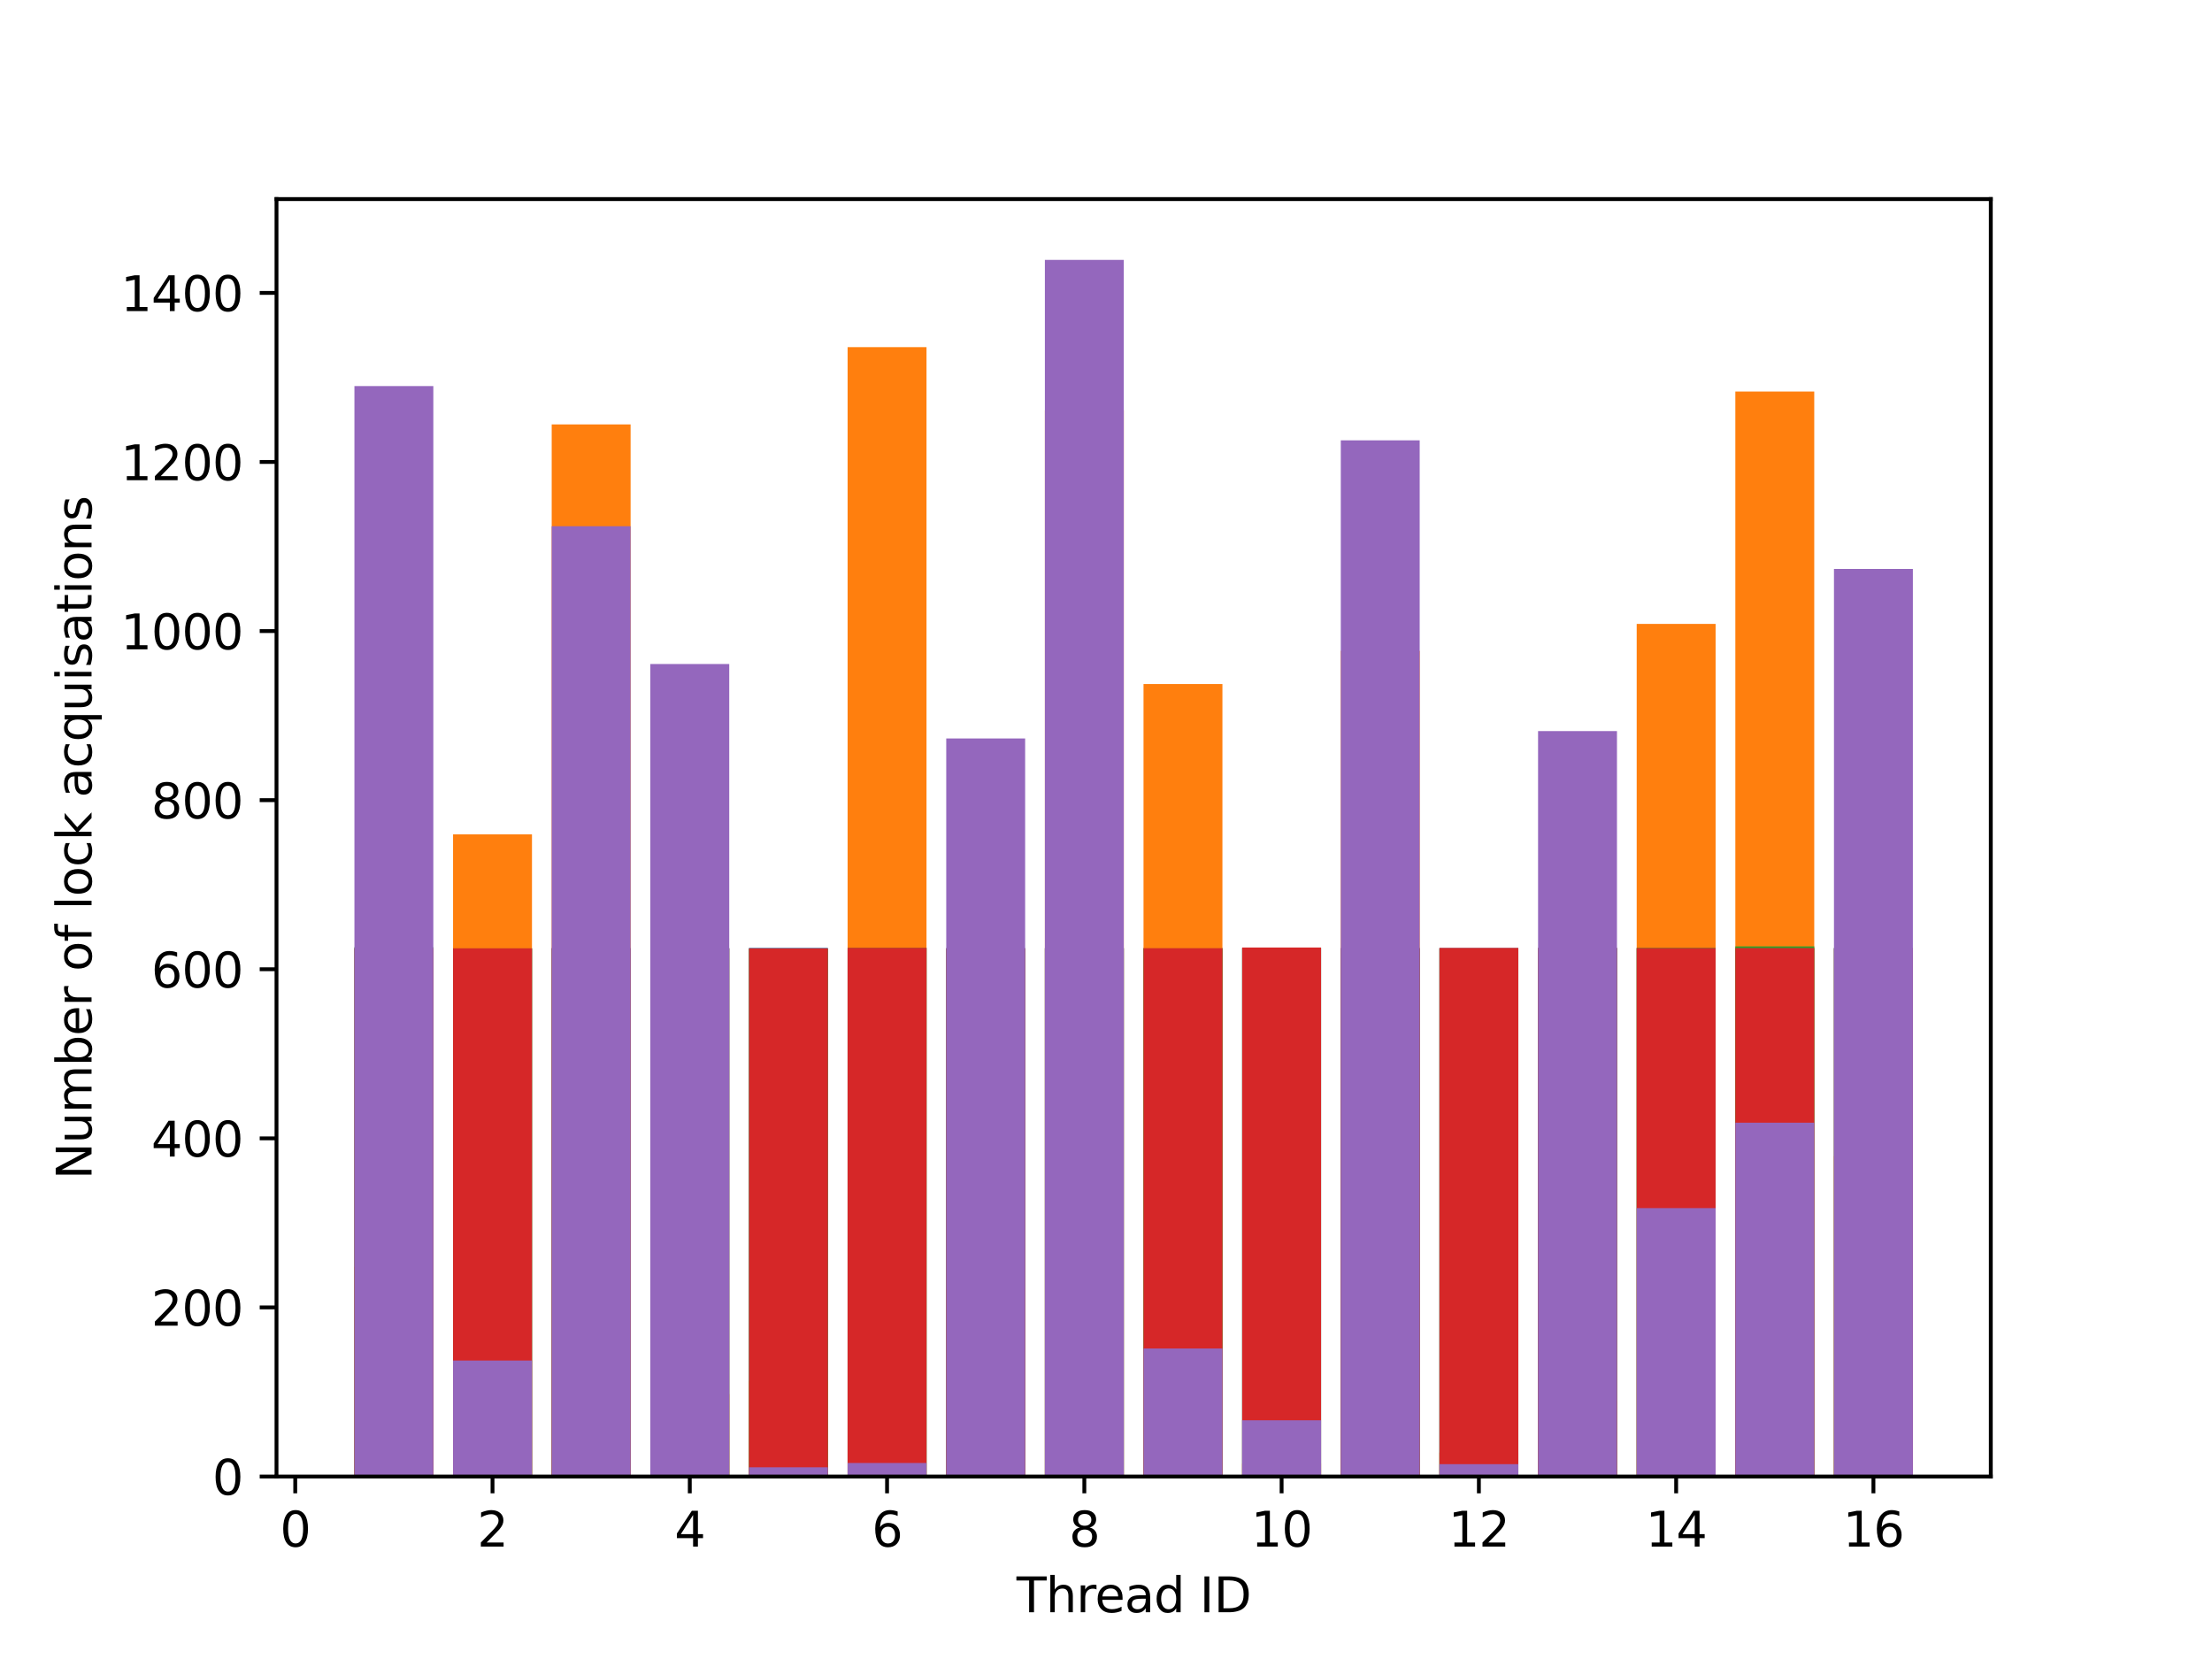 <?xml version="1.0" encoding="utf-8" standalone="no"?>
<!DOCTYPE svg PUBLIC "-//W3C//DTD SVG 1.1//EN"
  "http://www.w3.org/Graphics/SVG/1.1/DTD/svg11.dtd">
<svg xmlns:xlink="http://www.w3.org/1999/xlink" width="460.8pt" height="345.6pt" viewBox="0 0 460.8 345.6" xmlns="http://www.w3.org/2000/svg" version="1.1">
 <defs>
  <style type="text/css">*{stroke-linejoin: round; stroke-linecap: butt}</style>
 </defs>
 <g id="figure_1">
  <g id="patch_1">
   <path d="M 0 345.6 
L 460.8 345.6 
L 460.8 0 
L 0 0 
z
" style="fill: #ffffff"/>
  </g>
  <g id="axes_1">
   <g id="patch_2">
    <path d="M 57.6 307.584 
L 414.72 307.584 
L 414.72 41.472 
L 57.6 41.472 
z
" style="fill: #ffffff"/>
   </g>
   <g id="patch_3">
    <path d="M 73.833 307.584 
L 90.271 307.584 
L 90.271 197.56 
L 73.833 197.56 
z
" clip-path="url(#pac58c40a3a)" style="fill: #1f77b4"/>
   </g>
   <g id="patch_4">
    <path d="M 94.38 307.584 
L 110.819 307.584 
L 110.819 197.543 
L 94.38 197.543 
z
" clip-path="url(#pac58c40a3a)" style="fill: #1f77b4"/>
   </g>
   <g id="patch_5">
    <path d="M 114.928 307.584 
L 131.366 307.584 
L 131.366 197.49 
L 114.928 197.49 
z
" clip-path="url(#pac58c40a3a)" style="fill: #1f77b4"/>
   </g>
   <g id="patch_6">
    <path d="M 135.476 307.584 
L 151.914 307.584 
L 151.914 197.508 
L 135.476 197.508 
z
" clip-path="url(#pac58c40a3a)" style="fill: #1f77b4"/>
   </g>
   <g id="patch_7">
    <path d="M 156.024 307.584 
L 172.462 307.584 
L 172.462 197.472 
L 156.024 197.472 
z
" clip-path="url(#pac58c40a3a)" style="fill: #1f77b4"/>
   </g>
   <g id="patch_8">
    <path d="M 176.572 307.584 
L 193.01 307.584 
L 193.01 197.49 
L 176.572 197.49 
z
" clip-path="url(#pac58c40a3a)" style="fill: #1f77b4"/>
   </g>
   <g id="patch_9">
    <path d="M 197.119 307.584 
L 213.557 307.584 
L 213.557 197.508 
L 197.119 197.508 
z
" clip-path="url(#pac58c40a3a)" style="fill: #1f77b4"/>
   </g>
   <g id="patch_10">
    <path d="M 217.667 307.584 
L 234.105 307.584 
L 234.105 197.525 
L 217.667 197.525 
z
" clip-path="url(#pac58c40a3a)" style="fill: #1f77b4"/>
   </g>
   <g id="patch_11">
    <path d="M 238.215 307.584 
L 254.653 307.584 
L 254.653 197.472 
L 238.215 197.472 
z
" clip-path="url(#pac58c40a3a)" style="fill: #1f77b4"/>
   </g>
   <g id="patch_12">
    <path d="M 258.763 307.584 
L 275.201 307.584 
L 275.201 197.525 
L 258.763 197.525 
z
" clip-path="url(#pac58c40a3a)" style="fill: #1f77b4"/>
   </g>
   <g id="patch_13">
    <path d="M 279.31 307.584 
L 295.748 307.584 
L 295.748 197.49 
L 279.31 197.49 
z
" clip-path="url(#pac58c40a3a)" style="fill: #1f77b4"/>
   </g>
   <g id="patch_14">
    <path d="M 299.858 307.584 
L 316.296 307.584 
L 316.296 197.508 
L 299.858 197.508 
z
" clip-path="url(#pac58c40a3a)" style="fill: #1f77b4"/>
   </g>
   <g id="patch_15">
    <path d="M 320.406 307.584 
L 336.844 307.584 
L 336.844 197.508 
L 320.406 197.508 
z
" clip-path="url(#pac58c40a3a)" style="fill: #1f77b4"/>
   </g>
   <g id="patch_16">
    <path d="M 340.954 307.584 
L 357.392 307.584 
L 357.392 197.49 
L 340.954 197.49 
z
" clip-path="url(#pac58c40a3a)" style="fill: #1f77b4"/>
   </g>
   <g id="patch_17">
    <path d="M 361.501 307.584 
L 377.94 307.584 
L 377.94 197.525 
L 361.501 197.525 
z
" clip-path="url(#pac58c40a3a)" style="fill: #1f77b4"/>
   </g>
   <g id="patch_18">
    <path d="M 382.049 307.584 
L 398.487 307.584 
L 398.487 197.508 
L 382.049 197.508 
z
" clip-path="url(#pac58c40a3a)" style="fill: #1f77b4"/>
   </g>
   <g id="patch_19">
    <path d="M 73.833 307.584 
L 90.271 307.584 
L 90.271 263.923 
L 73.833 263.923 
z
" clip-path="url(#pac58c40a3a)" style="fill: #ff7f0e"/>
   </g>
   <g id="patch_20">
    <path d="M 94.38 307.584 
L 110.819 307.584 
L 110.819 173.819 
L 94.38 173.819 
z
" clip-path="url(#pac58c40a3a)" style="fill: #ff7f0e"/>
   </g>
   <g id="patch_21">
    <path d="M 114.928 307.584 
L 131.366 307.584 
L 131.366 88.417 
L 114.928 88.417 
z
" clip-path="url(#pac58c40a3a)" style="fill: #ff7f0e"/>
   </g>
   <g id="patch_22">
    <path d="M 135.476 307.584 
L 151.914 307.584 
L 151.914 290.43 
L 135.476 290.43 
z
" clip-path="url(#pac58c40a3a)" style="fill: #ff7f0e"/>
   </g>
   <g id="patch_23">
    <path d="M 156.024 307.584 
L 172.462 307.584 
L 172.462 287.629 
L 156.024 287.629 
z
" clip-path="url(#pac58c40a3a)" style="fill: #ff7f0e"/>
   </g>
   <g id="patch_24">
    <path d="M 176.572 307.584 
L 193.01 307.584 
L 193.01 72.32 
L 176.572 72.32 
z
" clip-path="url(#pac58c40a3a)" style="fill: #ff7f0e"/>
   </g>
   <g id="patch_25">
    <path d="M 197.119 307.584 
L 213.557 307.584 
L 213.557 268.467 
L 197.119 268.467 
z
" clip-path="url(#pac58c40a3a)" style="fill: #ff7f0e"/>
   </g>
   <g id="patch_26">
    <path d="M 217.667 307.584 
L 234.105 307.584 
L 234.105 85.476 
L 217.667 85.476 
z
" clip-path="url(#pac58c40a3a)" style="fill: #ff7f0e"/>
   </g>
   <g id="patch_27">
    <path d="M 238.215 307.584 
L 254.653 307.584 
L 254.653 142.487 
L 238.215 142.487 
z
" clip-path="url(#pac58c40a3a)" style="fill: #ff7f0e"/>
   </g>
   <g id="patch_28">
    <path d="M 258.763 307.584 
L 275.201 307.584 
L 275.201 304.907 
L 258.763 304.907 
z
" clip-path="url(#pac58c40a3a)" style="fill: #ff7f0e"/>
   </g>
   <g id="patch_29">
    <path d="M 279.31 307.584 
L 295.748 307.584 
L 295.748 135.583 
L 279.31 135.583 
z
" clip-path="url(#pac58c40a3a)" style="fill: #ff7f0e"/>
   </g>
   <g id="patch_30">
    <path d="M 299.858 307.584 
L 316.296 307.584 
L 316.296 302.617 
L 299.858 302.617 
z
" clip-path="url(#pac58c40a3a)" style="fill: #ff7f0e"/>
   </g>
   <g id="patch_31">
    <path d="M 320.406 307.584 
L 336.844 307.584 
L 336.844 291.698 
L 320.406 291.698 
z
" clip-path="url(#pac58c40a3a)" style="fill: #ff7f0e"/>
   </g>
   <g id="patch_32">
    <path d="M 340.954 307.584 
L 357.392 307.584 
L 357.392 129.965 
L 340.954 129.965 
z
" clip-path="url(#pac58c40a3a)" style="fill: #ff7f0e"/>
   </g>
   <g id="patch_33">
    <path d="M 361.501 307.584 
L 377.94 307.584 
L 377.94 81.566 
L 361.501 81.566 
z
" clip-path="url(#pac58c40a3a)" style="fill: #ff7f0e"/>
   </g>
   <g id="patch_34">
    <path d="M 382.049 307.584 
L 398.487 307.584 
L 398.487 240.816 
L 382.049 240.816 
z
" clip-path="url(#pac58c40a3a)" style="fill: #ff7f0e"/>
   </g>
   <g id="patch_35">
    <path d="M 73.833 307.584 
L 90.271 307.584 
L 90.271 197.314 
L 73.833 197.314 
z
" clip-path="url(#pac58c40a3a)" style="fill: #2ca02c"/>
   </g>
   <g id="patch_36">
    <path d="M 94.38 307.584 
L 110.819 307.584 
L 110.819 197.578 
L 94.38 197.578 
z
" clip-path="url(#pac58c40a3a)" style="fill: #2ca02c"/>
   </g>
   <g id="patch_37">
    <path d="M 114.928 307.584 
L 131.366 307.584 
L 131.366 197.578 
L 114.928 197.578 
z
" clip-path="url(#pac58c40a3a)" style="fill: #2ca02c"/>
   </g>
   <g id="patch_38">
    <path d="M 135.476 307.584 
L 151.914 307.584 
L 151.914 197.56 
L 135.476 197.56 
z
" clip-path="url(#pac58c40a3a)" style="fill: #2ca02c"/>
   </g>
   <g id="patch_39">
    <path d="M 156.024 307.584 
L 172.462 307.584 
L 172.462 197.631 
L 156.024 197.631 
z
" clip-path="url(#pac58c40a3a)" style="fill: #2ca02c"/>
   </g>
   <g id="patch_40">
    <path d="M 176.572 307.584 
L 193.01 307.584 
L 193.01 197.472 
L 176.572 197.472 
z
" clip-path="url(#pac58c40a3a)" style="fill: #2ca02c"/>
   </g>
   <g id="patch_41">
    <path d="M 197.119 307.584 
L 213.557 307.584 
L 213.557 197.613 
L 197.119 197.613 
z
" clip-path="url(#pac58c40a3a)" style="fill: #2ca02c"/>
   </g>
   <g id="patch_42">
    <path d="M 217.667 307.584 
L 234.105 307.584 
L 234.105 197.508 
L 217.667 197.508 
z
" clip-path="url(#pac58c40a3a)" style="fill: #2ca02c"/>
   </g>
   <g id="patch_43">
    <path d="M 238.215 307.584 
L 254.653 307.584 
L 254.653 197.578 
L 238.215 197.578 
z
" clip-path="url(#pac58c40a3a)" style="fill: #2ca02c"/>
   </g>
   <g id="patch_44">
    <path d="M 258.763 307.584 
L 275.201 307.584 
L 275.201 197.508 
L 258.763 197.508 
z
" clip-path="url(#pac58c40a3a)" style="fill: #2ca02c"/>
   </g>
   <g id="patch_45">
    <path d="M 279.31 307.584 
L 295.748 307.584 
L 295.748 197.578 
L 279.31 197.578 
z
" clip-path="url(#pac58c40a3a)" style="fill: #2ca02c"/>
   </g>
   <g id="patch_46">
    <path d="M 299.858 307.584 
L 316.296 307.584 
L 316.296 197.596 
L 299.858 197.596 
z
" clip-path="url(#pac58c40a3a)" style="fill: #2ca02c"/>
   </g>
   <g id="patch_47">
    <path d="M 320.406 307.584 
L 336.844 307.584 
L 336.844 197.49 
L 320.406 197.49 
z
" clip-path="url(#pac58c40a3a)" style="fill: #2ca02c"/>
   </g>
   <g id="patch_48">
    <path d="M 340.954 307.584 
L 357.392 307.584 
L 357.392 197.472 
L 340.954 197.472 
z
" clip-path="url(#pac58c40a3a)" style="fill: #2ca02c"/>
   </g>
   <g id="patch_49">
    <path d="M 361.501 307.584 
L 377.94 307.584 
L 377.94 197.155 
L 361.501 197.155 
z
" clip-path="url(#pac58c40a3a)" style="fill: #2ca02c"/>
   </g>
   <g id="patch_50">
    <path d="M 382.049 307.584 
L 398.487 307.584 
L 398.487 197.49 
L 382.049 197.49 
z
" clip-path="url(#pac58c40a3a)" style="fill: #2ca02c"/>
   </g>
   <g id="patch_51">
    <path d="M 73.833 307.584 
L 90.271 307.584 
L 90.271 197.508 
L 73.833 197.508 
z
" clip-path="url(#pac58c40a3a)" style="fill: #d62728"/>
   </g>
   <g id="patch_52">
    <path d="M 94.38 307.584 
L 110.819 307.584 
L 110.819 197.56 
L 94.38 197.56 
z
" clip-path="url(#pac58c40a3a)" style="fill: #d62728"/>
   </g>
   <g id="patch_53">
    <path d="M 114.928 307.584 
L 131.366 307.584 
L 131.366 197.525 
L 114.928 197.525 
z
" clip-path="url(#pac58c40a3a)" style="fill: #d62728"/>
   </g>
   <g id="patch_54">
    <path d="M 135.476 307.584 
L 151.914 307.584 
L 151.914 197.56 
L 135.476 197.56 
z
" clip-path="url(#pac58c40a3a)" style="fill: #d62728"/>
   </g>
   <g id="patch_55">
    <path d="M 156.024 307.584 
L 172.462 307.584 
L 172.462 197.56 
L 156.024 197.56 
z
" clip-path="url(#pac58c40a3a)" style="fill: #d62728"/>
   </g>
   <g id="patch_56">
    <path d="M 176.572 307.584 
L 193.01 307.584 
L 193.01 197.455 
L 176.572 197.455 
z
" clip-path="url(#pac58c40a3a)" style="fill: #d62728"/>
   </g>
   <g id="patch_57">
    <path d="M 197.119 307.584 
L 213.557 307.584 
L 213.557 197.543 
L 197.119 197.543 
z
" clip-path="url(#pac58c40a3a)" style="fill: #d62728"/>
   </g>
   <g id="patch_58">
    <path d="M 217.667 307.584 
L 234.105 307.584 
L 234.105 197.525 
L 217.667 197.525 
z
" clip-path="url(#pac58c40a3a)" style="fill: #d62728"/>
   </g>
   <g id="patch_59">
    <path d="M 238.215 307.584 
L 254.653 307.584 
L 254.653 197.525 
L 238.215 197.525 
z
" clip-path="url(#pac58c40a3a)" style="fill: #d62728"/>
   </g>
   <g id="patch_60">
    <path d="M 258.763 307.584 
L 275.201 307.584 
L 275.201 197.384 
L 258.763 197.384 
z
" clip-path="url(#pac58c40a3a)" style="fill: #d62728"/>
   </g>
   <g id="patch_61">
    <path d="M 279.31 307.584 
L 295.748 307.584 
L 295.748 197.49 
L 279.31 197.49 
z
" clip-path="url(#pac58c40a3a)" style="fill: #d62728"/>
   </g>
   <g id="patch_62">
    <path d="M 299.858 307.584 
L 316.296 307.584 
L 316.296 197.472 
L 299.858 197.472 
z
" clip-path="url(#pac58c40a3a)" style="fill: #d62728"/>
   </g>
   <g id="patch_63">
    <path d="M 320.406 307.584 
L 336.844 307.584 
L 336.844 197.472 
L 320.406 197.472 
z
" clip-path="url(#pac58c40a3a)" style="fill: #d62728"/>
   </g>
   <g id="patch_64">
    <path d="M 340.954 307.584 
L 357.392 307.584 
L 357.392 197.508 
L 340.954 197.508 
z
" clip-path="url(#pac58c40a3a)" style="fill: #d62728"/>
   </g>
   <g id="patch_65">
    <path d="M 361.501 307.584 
L 377.94 307.584 
L 377.94 197.49 
L 361.501 197.49 
z
" clip-path="url(#pac58c40a3a)" style="fill: #d62728"/>
   </g>
   <g id="patch_66">
    <path d="M 382.049 307.584 
L 398.487 307.584 
L 398.487 197.543 
L 382.049 197.543 
z
" clip-path="url(#pac58c40a3a)" style="fill: #d62728"/>
   </g>
   <g id="patch_67">
    <path d="M 73.833 307.584 
L 90.271 307.584 
L 90.271 80.421 
L 73.833 80.421 
z
" clip-path="url(#pac58c40a3a)" style="fill: #9467bd"/>
   </g>
   <g id="patch_68">
    <path d="M 94.38 307.584 
L 110.819 307.584 
L 110.819 283.42 
L 94.38 283.42 
z
" clip-path="url(#pac58c40a3a)" style="fill: #9467bd"/>
   </g>
   <g id="patch_69">
    <path d="M 114.928 307.584 
L 131.366 307.584 
L 131.366 109.623 
L 114.928 109.623 
z
" clip-path="url(#pac58c40a3a)" style="fill: #9467bd"/>
   </g>
   <g id="patch_70">
    <path d="M 135.476 307.584 
L 151.914 307.584 
L 151.914 138.33 
L 135.476 138.33 
z
" clip-path="url(#pac58c40a3a)" style="fill: #9467bd"/>
   </g>
   <g id="patch_71">
    <path d="M 156.024 307.584 
L 172.462 307.584 
L 172.462 305.664 
L 156.024 305.664 
z
" clip-path="url(#pac58c40a3a)" style="fill: #9467bd"/>
   </g>
   <g id="patch_72">
    <path d="M 176.572 307.584 
L 193.01 307.584 
L 193.01 304.766 
L 176.572 304.766 
z
" clip-path="url(#pac58c40a3a)" style="fill: #9467bd"/>
   </g>
   <g id="patch_73">
    <path d="M 197.119 307.584 
L 213.557 307.584 
L 213.557 153.829 
L 197.119 153.829 
z
" clip-path="url(#pac58c40a3a)" style="fill: #9467bd"/>
   </g>
   <g id="patch_74">
    <path d="M 217.667 307.584 
L 234.105 307.584 
L 234.105 54.144 
L 217.667 54.144 
z
" clip-path="url(#pac58c40a3a)" style="fill: #9467bd"/>
   </g>
   <g id="patch_75">
    <path d="M 238.215 307.584 
L 254.653 307.584 
L 254.653 280.919 
L 238.215 280.919 
z
" clip-path="url(#pac58c40a3a)" style="fill: #9467bd"/>
   </g>
   <g id="patch_76">
    <path d="M 258.763 307.584 
L 275.201 307.584 
L 275.201 295.872 
L 258.763 295.872 
z
" clip-path="url(#pac58c40a3a)" style="fill: #9467bd"/>
   </g>
   <g id="patch_77">
    <path d="M 279.31 307.584 
L 295.748 307.584 
L 295.748 91.728 
L 279.31 91.728 
z
" clip-path="url(#pac58c40a3a)" style="fill: #9467bd"/>
   </g>
   <g id="patch_78">
    <path d="M 299.858 307.584 
L 316.296 307.584 
L 316.296 305.013 
L 299.858 305.013 
z
" clip-path="url(#pac58c40a3a)" style="fill: #9467bd"/>
   </g>
   <g id="patch_79">
    <path d="M 320.406 307.584 
L 336.844 307.584 
L 336.844 152.297 
L 320.406 152.297 
z
" clip-path="url(#pac58c40a3a)" style="fill: #9467bd"/>
   </g>
   <g id="patch_80">
    <path d="M 340.954 307.584 
L 357.392 307.584 
L 357.392 251.665 
L 340.954 251.665 
z
" clip-path="url(#pac58c40a3a)" style="fill: #9467bd"/>
   </g>
   <g id="patch_81">
    <path d="M 361.501 307.584 
L 377.94 307.584 
L 377.94 233.877 
L 361.501 233.877 
z
" clip-path="url(#pac58c40a3a)" style="fill: #9467bd"/>
   </g>
   <g id="patch_82">
    <path d="M 382.049 307.584 
L 398.487 307.584 
L 398.487 118.517 
L 382.049 118.517 
z
" clip-path="url(#pac58c40a3a)" style="fill: #9467bd"/>
   </g>
   <g id="matplotlib.axis_1">
    <g id="xtick_1">
     <g id="line2d_1">
      <defs>
       <path id="md67070a69f" d="M 0 0 
L 0 3.5 
" style="stroke: #000000; stroke-width: 0.8"/>
      </defs>
      <g>
       <use xlink:href="#md67070a69f" x="61.504" y="307.584" style="stroke: #000000; stroke-width: 0.8"/>
      </g>
     </g>
     <g id="text_1">
      <!-- 0 -->
      <g transform="translate(58.323 322.182)scale(0.1 -0.1)">
       <defs>
        <path id="DejaVuSans-30" d="M 2034 4250 
Q 1547 4250 1301 3770 
Q 1056 3291 1056 2328 
Q 1056 1369 1301 889 
Q 1547 409 2034 409 
Q 2525 409 2770 889 
Q 3016 1369 3016 2328 
Q 3016 3291 2770 3770 
Q 2525 4250 2034 4250 
z
M 2034 4750 
Q 2819 4750 3233 4129 
Q 3647 3509 3647 2328 
Q 3647 1150 3233 529 
Q 2819 -91 2034 -91 
Q 1250 -91 836 529 
Q 422 1150 422 2328 
Q 422 3509 836 4129 
Q 1250 4750 2034 4750 
z
" transform="scale(0.016)"/>
       </defs>
       <use xlink:href="#DejaVuSans-30"/>
      </g>
     </g>
    </g>
    <g id="xtick_2">
     <g id="line2d_2">
      <g>
       <use xlink:href="#md67070a69f" x="102.6" y="307.584" style="stroke: #000000; stroke-width: 0.8"/>
      </g>
     </g>
     <g id="text_2">
      <!-- 2 -->
      <g transform="translate(99.418 322.182)scale(0.1 -0.1)">
       <defs>
        <path id="DejaVuSans-32" d="M 1228 531 
L 3431 531 
L 3431 0 
L 469 0 
L 469 531 
Q 828 903 1448 1529 
Q 2069 2156 2228 2338 
Q 2531 2678 2651 2914 
Q 2772 3150 2772 3378 
Q 2772 3750 2511 3984 
Q 2250 4219 1831 4219 
Q 1534 4219 1204 4116 
Q 875 4013 500 3803 
L 500 4441 
Q 881 4594 1212 4672 
Q 1544 4750 1819 4750 
Q 2544 4750 2975 4387 
Q 3406 4025 3406 3419 
Q 3406 3131 3298 2873 
Q 3191 2616 2906 2266 
Q 2828 2175 2409 1742 
Q 1991 1309 1228 531 
z
" transform="scale(0.016)"/>
       </defs>
       <use xlink:href="#DejaVuSans-32"/>
      </g>
     </g>
    </g>
    <g id="xtick_3">
     <g id="line2d_3">
      <g>
       <use xlink:href="#md67070a69f" x="143.695" y="307.584" style="stroke: #000000; stroke-width: 0.8"/>
      </g>
     </g>
     <g id="text_3">
      <!-- 4 -->
      <g transform="translate(140.514 322.182)scale(0.1 -0.1)">
       <defs>
        <path id="DejaVuSans-34" d="M 2419 4116 
L 825 1625 
L 2419 1625 
L 2419 4116 
z
M 2253 4666 
L 3047 4666 
L 3047 1625 
L 3713 1625 
L 3713 1100 
L 3047 1100 
L 3047 0 
L 2419 0 
L 2419 1100 
L 313 1100 
L 313 1709 
L 2253 4666 
z
" transform="scale(0.016)"/>
       </defs>
       <use xlink:href="#DejaVuSans-34"/>
      </g>
     </g>
    </g>
    <g id="xtick_4">
     <g id="line2d_4">
      <g>
       <use xlink:href="#md67070a69f" x="184.791" y="307.584" style="stroke: #000000; stroke-width: 0.8"/>
      </g>
     </g>
     <g id="text_4">
      <!-- 6 -->
      <g transform="translate(181.609 322.182)scale(0.1 -0.1)">
       <defs>
        <path id="DejaVuSans-36" d="M 2113 2584 
Q 1688 2584 1439 2293 
Q 1191 2003 1191 1497 
Q 1191 994 1439 701 
Q 1688 409 2113 409 
Q 2538 409 2786 701 
Q 3034 994 3034 1497 
Q 3034 2003 2786 2293 
Q 2538 2584 2113 2584 
z
M 3366 4563 
L 3366 3988 
Q 3128 4100 2886 4159 
Q 2644 4219 2406 4219 
Q 1781 4219 1451 3797 
Q 1122 3375 1075 2522 
Q 1259 2794 1537 2939 
Q 1816 3084 2150 3084 
Q 2853 3084 3261 2657 
Q 3669 2231 3669 1497 
Q 3669 778 3244 343 
Q 2819 -91 2113 -91 
Q 1303 -91 875 529 
Q 447 1150 447 2328 
Q 447 3434 972 4092 
Q 1497 4750 2381 4750 
Q 2619 4750 2861 4703 
Q 3103 4656 3366 4563 
z
" transform="scale(0.016)"/>
       </defs>
       <use xlink:href="#DejaVuSans-36"/>
      </g>
     </g>
    </g>
    <g id="xtick_5">
     <g id="line2d_5">
      <g>
       <use xlink:href="#md67070a69f" x="225.886" y="307.584" style="stroke: #000000; stroke-width: 0.8"/>
      </g>
     </g>
     <g id="text_5">
      <!-- 8 -->
      <g transform="translate(222.705 322.182)scale(0.1 -0.1)">
       <defs>
        <path id="DejaVuSans-38" d="M 2034 2216 
Q 1584 2216 1326 1975 
Q 1069 1734 1069 1313 
Q 1069 891 1326 650 
Q 1584 409 2034 409 
Q 2484 409 2743 651 
Q 3003 894 3003 1313 
Q 3003 1734 2745 1975 
Q 2488 2216 2034 2216 
z
M 1403 2484 
Q 997 2584 770 2862 
Q 544 3141 544 3541 
Q 544 4100 942 4425 
Q 1341 4750 2034 4750 
Q 2731 4750 3128 4425 
Q 3525 4100 3525 3541 
Q 3525 3141 3298 2862 
Q 3072 2584 2669 2484 
Q 3125 2378 3379 2068 
Q 3634 1759 3634 1313 
Q 3634 634 3220 271 
Q 2806 -91 2034 -91 
Q 1263 -91 848 271 
Q 434 634 434 1313 
Q 434 1759 690 2068 
Q 947 2378 1403 2484 
z
M 1172 3481 
Q 1172 3119 1398 2916 
Q 1625 2713 2034 2713 
Q 2441 2713 2670 2916 
Q 2900 3119 2900 3481 
Q 2900 3844 2670 4047 
Q 2441 4250 2034 4250 
Q 1625 4250 1398 4047 
Q 1172 3844 1172 3481 
z
" transform="scale(0.016)"/>
       </defs>
       <use xlink:href="#DejaVuSans-38"/>
      </g>
     </g>
    </g>
    <g id="xtick_6">
     <g id="line2d_6">
      <g>
       <use xlink:href="#md67070a69f" x="266.982" y="307.584" style="stroke: #000000; stroke-width: 0.8"/>
      </g>
     </g>
     <g id="text_6">
      <!-- 10 -->
      <g transform="translate(260.619 322.182)scale(0.1 -0.1)">
       <defs>
        <path id="DejaVuSans-31" d="M 794 531 
L 1825 531 
L 1825 4091 
L 703 3866 
L 703 4441 
L 1819 4666 
L 2450 4666 
L 2450 531 
L 3481 531 
L 3481 0 
L 794 0 
L 794 531 
z
" transform="scale(0.016)"/>
       </defs>
       <use xlink:href="#DejaVuSans-31"/>
       <use xlink:href="#DejaVuSans-30" x="63.623"/>
      </g>
     </g>
    </g>
    <g id="xtick_7">
     <g id="line2d_7">
      <g>
       <use xlink:href="#md67070a69f" x="308.077" y="307.584" style="stroke: #000000; stroke-width: 0.8"/>
      </g>
     </g>
     <g id="text_7">
      <!-- 12 -->
      <g transform="translate(301.715 322.182)scale(0.1 -0.1)">
       <use xlink:href="#DejaVuSans-31"/>
       <use xlink:href="#DejaVuSans-32" x="63.623"/>
      </g>
     </g>
    </g>
    <g id="xtick_8">
     <g id="line2d_8">
      <g>
       <use xlink:href="#md67070a69f" x="349.173" y="307.584" style="stroke: #000000; stroke-width: 0.8"/>
      </g>
     </g>
     <g id="text_8">
      <!-- 14 -->
      <g transform="translate(342.81 322.182)scale(0.1 -0.1)">
       <use xlink:href="#DejaVuSans-31"/>
       <use xlink:href="#DejaVuSans-34" x="63.623"/>
      </g>
     </g>
    </g>
    <g id="xtick_9">
     <g id="line2d_9">
      <g>
       <use xlink:href="#md67070a69f" x="390.268" y="307.584" style="stroke: #000000; stroke-width: 0.8"/>
      </g>
     </g>
     <g id="text_9">
      <!-- 16 -->
      <g transform="translate(383.906 322.182)scale(0.1 -0.1)">
       <use xlink:href="#DejaVuSans-31"/>
       <use xlink:href="#DejaVuSans-36" x="63.623"/>
      </g>
     </g>
    </g>
    <g id="text_10">
     <!-- Thread ID -->
     <g transform="translate(211.765 335.861)scale(0.1 -0.1)">
      <defs>
       <path id="DejaVuSans-54" d="M -19 4666 
L 3928 4666 
L 3928 4134 
L 2272 4134 
L 2272 0 
L 1638 0 
L 1638 4134 
L -19 4134 
L -19 4666 
z
" transform="scale(0.016)"/>
       <path id="DejaVuSans-68" d="M 3513 2113 
L 3513 0 
L 2938 0 
L 2938 2094 
Q 2938 2591 2744 2837 
Q 2550 3084 2163 3084 
Q 1697 3084 1428 2787 
Q 1159 2491 1159 1978 
L 1159 0 
L 581 0 
L 581 4863 
L 1159 4863 
L 1159 2956 
Q 1366 3272 1645 3428 
Q 1925 3584 2291 3584 
Q 2894 3584 3203 3211 
Q 3513 2838 3513 2113 
z
" transform="scale(0.016)"/>
       <path id="DejaVuSans-72" d="M 2631 2963 
Q 2534 3019 2420 3045 
Q 2306 3072 2169 3072 
Q 1681 3072 1420 2755 
Q 1159 2438 1159 1844 
L 1159 0 
L 581 0 
L 581 3500 
L 1159 3500 
L 1159 2956 
Q 1341 3275 1631 3429 
Q 1922 3584 2338 3584 
Q 2397 3584 2469 3576 
Q 2541 3569 2628 3553 
L 2631 2963 
z
" transform="scale(0.016)"/>
       <path id="DejaVuSans-65" d="M 3597 1894 
L 3597 1613 
L 953 1613 
Q 991 1019 1311 708 
Q 1631 397 2203 397 
Q 2534 397 2845 478 
Q 3156 559 3463 722 
L 3463 178 
Q 3153 47 2828 -22 
Q 2503 -91 2169 -91 
Q 1331 -91 842 396 
Q 353 884 353 1716 
Q 353 2575 817 3079 
Q 1281 3584 2069 3584 
Q 2775 3584 3186 3129 
Q 3597 2675 3597 1894 
z
M 3022 2063 
Q 3016 2534 2758 2815 
Q 2500 3097 2075 3097 
Q 1594 3097 1305 2825 
Q 1016 2553 972 2059 
L 3022 2063 
z
" transform="scale(0.016)"/>
       <path id="DejaVuSans-61" d="M 2194 1759 
Q 1497 1759 1228 1600 
Q 959 1441 959 1056 
Q 959 750 1161 570 
Q 1363 391 1709 391 
Q 2188 391 2477 730 
Q 2766 1069 2766 1631 
L 2766 1759 
L 2194 1759 
z
M 3341 1997 
L 3341 0 
L 2766 0 
L 2766 531 
Q 2569 213 2275 61 
Q 1981 -91 1556 -91 
Q 1019 -91 701 211 
Q 384 513 384 1019 
Q 384 1609 779 1909 
Q 1175 2209 1959 2209 
L 2766 2209 
L 2766 2266 
Q 2766 2663 2505 2880 
Q 2244 3097 1772 3097 
Q 1472 3097 1187 3025 
Q 903 2953 641 2809 
L 641 3341 
Q 956 3463 1253 3523 
Q 1550 3584 1831 3584 
Q 2591 3584 2966 3190 
Q 3341 2797 3341 1997 
z
" transform="scale(0.016)"/>
       <path id="DejaVuSans-64" d="M 2906 2969 
L 2906 4863 
L 3481 4863 
L 3481 0 
L 2906 0 
L 2906 525 
Q 2725 213 2448 61 
Q 2172 -91 1784 -91 
Q 1150 -91 751 415 
Q 353 922 353 1747 
Q 353 2572 751 3078 
Q 1150 3584 1784 3584 
Q 2172 3584 2448 3432 
Q 2725 3281 2906 2969 
z
M 947 1747 
Q 947 1113 1208 752 
Q 1469 391 1925 391 
Q 2381 391 2643 752 
Q 2906 1113 2906 1747 
Q 2906 2381 2643 2742 
Q 2381 3103 1925 3103 
Q 1469 3103 1208 2742 
Q 947 2381 947 1747 
z
" transform="scale(0.016)"/>
       <path id="DejaVuSans-20" transform="scale(0.016)"/>
       <path id="DejaVuSans-49" d="M 628 4666 
L 1259 4666 
L 1259 0 
L 628 0 
L 628 4666 
z
" transform="scale(0.016)"/>
       <path id="DejaVuSans-44" d="M 1259 4147 
L 1259 519 
L 2022 519 
Q 2988 519 3436 956 
Q 3884 1394 3884 2338 
Q 3884 3275 3436 3711 
Q 2988 4147 2022 4147 
L 1259 4147 
z
M 628 4666 
L 1925 4666 
Q 3281 4666 3915 4102 
Q 4550 3538 4550 2338 
Q 4550 1131 3912 565 
Q 3275 0 1925 0 
L 628 0 
L 628 4666 
z
" transform="scale(0.016)"/>
      </defs>
      <use xlink:href="#DejaVuSans-54"/>
      <use xlink:href="#DejaVuSans-68" x="61.084"/>
      <use xlink:href="#DejaVuSans-72" x="124.463"/>
      <use xlink:href="#DejaVuSans-65" x="163.326"/>
      <use xlink:href="#DejaVuSans-61" x="224.85"/>
      <use xlink:href="#DejaVuSans-64" x="286.129"/>
      <use xlink:href="#DejaVuSans-20" x="349.605"/>
      <use xlink:href="#DejaVuSans-49" x="381.393"/>
      <use xlink:href="#DejaVuSans-44" x="410.885"/>
     </g>
    </g>
   </g>
   <g id="matplotlib.axis_2">
    <g id="ytick_1">
     <g id="line2d_10">
      <defs>
       <path id="mf33e7f2677" d="M 0 0 
L -3.5 0 
" style="stroke: #000000; stroke-width: 0.8"/>
      </defs>
      <g>
       <use xlink:href="#mf33e7f2677" x="57.6" y="307.584" style="stroke: #000000; stroke-width: 0.8"/>
      </g>
     </g>
     <g id="text_11">
      <!-- 0 -->
      <g transform="translate(44.237 311.383)scale(0.1 -0.1)">
       <use xlink:href="#DejaVuSans-30"/>
      </g>
     </g>
    </g>
    <g id="ytick_2">
     <g id="line2d_11">
      <g>
       <use xlink:href="#mf33e7f2677" x="57.6" y="272.36" style="stroke: #000000; stroke-width: 0.8"/>
      </g>
     </g>
     <g id="text_12">
      <!-- 200 -->
      <g transform="translate(31.512 276.159)scale(0.1 -0.1)">
       <use xlink:href="#DejaVuSans-32"/>
       <use xlink:href="#DejaVuSans-30" x="63.623"/>
       <use xlink:href="#DejaVuSans-30" x="127.246"/>
      </g>
     </g>
    </g>
    <g id="ytick_3">
     <g id="line2d_12">
      <g>
       <use xlink:href="#mf33e7f2677" x="57.6" y="237.135" style="stroke: #000000; stroke-width: 0.8"/>
      </g>
     </g>
     <g id="text_13">
      <!-- 400 -->
      <g transform="translate(31.512 240.934)scale(0.1 -0.1)">
       <use xlink:href="#DejaVuSans-34"/>
       <use xlink:href="#DejaVuSans-30" x="63.623"/>
       <use xlink:href="#DejaVuSans-30" x="127.246"/>
      </g>
     </g>
    </g>
    <g id="ytick_4">
     <g id="line2d_13">
      <g>
       <use xlink:href="#mf33e7f2677" x="57.6" y="201.911" style="stroke: #000000; stroke-width: 0.8"/>
      </g>
     </g>
     <g id="text_14">
      <!-- 600 -->
      <g transform="translate(31.512 205.71)scale(0.1 -0.1)">
       <use xlink:href="#DejaVuSans-36"/>
       <use xlink:href="#DejaVuSans-30" x="63.623"/>
       <use xlink:href="#DejaVuSans-30" x="127.246"/>
      </g>
     </g>
    </g>
    <g id="ytick_5">
     <g id="line2d_14">
      <g>
       <use xlink:href="#mf33e7f2677" x="57.6" y="166.686" style="stroke: #000000; stroke-width: 0.8"/>
      </g>
     </g>
     <g id="text_15">
      <!-- 800 -->
      <g transform="translate(31.512 170.485)scale(0.1 -0.1)">
       <use xlink:href="#DejaVuSans-38"/>
       <use xlink:href="#DejaVuSans-30" x="63.623"/>
       <use xlink:href="#DejaVuSans-30" x="127.246"/>
      </g>
     </g>
    </g>
    <g id="ytick_6">
     <g id="line2d_15">
      <g>
       <use xlink:href="#mf33e7f2677" x="57.6" y="131.462" style="stroke: #000000; stroke-width: 0.8"/>
      </g>
     </g>
     <g id="text_16">
      <!-- 1000 -->
      <g transform="translate(25.15 135.261)scale(0.1 -0.1)">
       <use xlink:href="#DejaVuSans-31"/>
       <use xlink:href="#DejaVuSans-30" x="63.623"/>
       <use xlink:href="#DejaVuSans-30" x="127.246"/>
       <use xlink:href="#DejaVuSans-30" x="190.869"/>
      </g>
     </g>
    </g>
    <g id="ytick_7">
     <g id="line2d_16">
      <g>
       <use xlink:href="#mf33e7f2677" x="57.6" y="96.237" style="stroke: #000000; stroke-width: 0.8"/>
      </g>
     </g>
     <g id="text_17">
      <!-- 1200 -->
      <g transform="translate(25.15 100.036)scale(0.1 -0.1)">
       <use xlink:href="#DejaVuSans-31"/>
       <use xlink:href="#DejaVuSans-32" x="63.623"/>
       <use xlink:href="#DejaVuSans-30" x="127.246"/>
       <use xlink:href="#DejaVuSans-30" x="190.869"/>
      </g>
     </g>
    </g>
    <g id="ytick_8">
     <g id="line2d_17">
      <g>
       <use xlink:href="#mf33e7f2677" x="57.6" y="61.013" style="stroke: #000000; stroke-width: 0.8"/>
      </g>
     </g>
     <g id="text_18">
      <!-- 1400 -->
      <g transform="translate(25.15 64.812)scale(0.1 -0.1)">
       <use xlink:href="#DejaVuSans-31"/>
       <use xlink:href="#DejaVuSans-34" x="63.623"/>
       <use xlink:href="#DejaVuSans-30" x="127.246"/>
       <use xlink:href="#DejaVuSans-30" x="190.869"/>
      </g>
     </g>
    </g>
    <g id="text_19">
     <!-- Number of lock acquisations -->
     <g transform="translate(19.07 245.69)rotate(-90)scale(0.1 -0.1)">
      <defs>
       <path id="DejaVuSans-4e" d="M 628 4666 
L 1478 4666 
L 3547 763 
L 3547 4666 
L 4159 4666 
L 4159 0 
L 3309 0 
L 1241 3903 
L 1241 0 
L 628 0 
L 628 4666 
z
" transform="scale(0.016)"/>
       <path id="DejaVuSans-75" d="M 544 1381 
L 544 3500 
L 1119 3500 
L 1119 1403 
Q 1119 906 1312 657 
Q 1506 409 1894 409 
Q 2359 409 2629 706 
Q 2900 1003 2900 1516 
L 2900 3500 
L 3475 3500 
L 3475 0 
L 2900 0 
L 2900 538 
Q 2691 219 2414 64 
Q 2138 -91 1772 -91 
Q 1169 -91 856 284 
Q 544 659 544 1381 
z
M 1991 3584 
L 1991 3584 
z
" transform="scale(0.016)"/>
       <path id="DejaVuSans-6d" d="M 3328 2828 
Q 3544 3216 3844 3400 
Q 4144 3584 4550 3584 
Q 5097 3584 5394 3201 
Q 5691 2819 5691 2113 
L 5691 0 
L 5113 0 
L 5113 2094 
Q 5113 2597 4934 2840 
Q 4756 3084 4391 3084 
Q 3944 3084 3684 2787 
Q 3425 2491 3425 1978 
L 3425 0 
L 2847 0 
L 2847 2094 
Q 2847 2600 2669 2842 
Q 2491 3084 2119 3084 
Q 1678 3084 1418 2786 
Q 1159 2488 1159 1978 
L 1159 0 
L 581 0 
L 581 3500 
L 1159 3500 
L 1159 2956 
Q 1356 3278 1631 3431 
Q 1906 3584 2284 3584 
Q 2666 3584 2933 3390 
Q 3200 3197 3328 2828 
z
" transform="scale(0.016)"/>
       <path id="DejaVuSans-62" d="M 3116 1747 
Q 3116 2381 2855 2742 
Q 2594 3103 2138 3103 
Q 1681 3103 1420 2742 
Q 1159 2381 1159 1747 
Q 1159 1113 1420 752 
Q 1681 391 2138 391 
Q 2594 391 2855 752 
Q 3116 1113 3116 1747 
z
M 1159 2969 
Q 1341 3281 1617 3432 
Q 1894 3584 2278 3584 
Q 2916 3584 3314 3078 
Q 3713 2572 3713 1747 
Q 3713 922 3314 415 
Q 2916 -91 2278 -91 
Q 1894 -91 1617 61 
Q 1341 213 1159 525 
L 1159 0 
L 581 0 
L 581 4863 
L 1159 4863 
L 1159 2969 
z
" transform="scale(0.016)"/>
       <path id="DejaVuSans-6f" d="M 1959 3097 
Q 1497 3097 1228 2736 
Q 959 2375 959 1747 
Q 959 1119 1226 758 
Q 1494 397 1959 397 
Q 2419 397 2687 759 
Q 2956 1122 2956 1747 
Q 2956 2369 2687 2733 
Q 2419 3097 1959 3097 
z
M 1959 3584 
Q 2709 3584 3137 3096 
Q 3566 2609 3566 1747 
Q 3566 888 3137 398 
Q 2709 -91 1959 -91 
Q 1206 -91 779 398 
Q 353 888 353 1747 
Q 353 2609 779 3096 
Q 1206 3584 1959 3584 
z
" transform="scale(0.016)"/>
       <path id="DejaVuSans-66" d="M 2375 4863 
L 2375 4384 
L 1825 4384 
Q 1516 4384 1395 4259 
Q 1275 4134 1275 3809 
L 1275 3500 
L 2222 3500 
L 2222 3053 
L 1275 3053 
L 1275 0 
L 697 0 
L 697 3053 
L 147 3053 
L 147 3500 
L 697 3500 
L 697 3744 
Q 697 4328 969 4595 
Q 1241 4863 1831 4863 
L 2375 4863 
z
" transform="scale(0.016)"/>
       <path id="DejaVuSans-6c" d="M 603 4863 
L 1178 4863 
L 1178 0 
L 603 0 
L 603 4863 
z
" transform="scale(0.016)"/>
       <path id="DejaVuSans-63" d="M 3122 3366 
L 3122 2828 
Q 2878 2963 2633 3030 
Q 2388 3097 2138 3097 
Q 1578 3097 1268 2742 
Q 959 2388 959 1747 
Q 959 1106 1268 751 
Q 1578 397 2138 397 
Q 2388 397 2633 464 
Q 2878 531 3122 666 
L 3122 134 
Q 2881 22 2623 -34 
Q 2366 -91 2075 -91 
Q 1284 -91 818 406 
Q 353 903 353 1747 
Q 353 2603 823 3093 
Q 1294 3584 2113 3584 
Q 2378 3584 2631 3529 
Q 2884 3475 3122 3366 
z
" transform="scale(0.016)"/>
       <path id="DejaVuSans-6b" d="M 581 4863 
L 1159 4863 
L 1159 1991 
L 2875 3500 
L 3609 3500 
L 1753 1863 
L 3688 0 
L 2938 0 
L 1159 1709 
L 1159 0 
L 581 0 
L 581 4863 
z
" transform="scale(0.016)"/>
       <path id="DejaVuSans-71" d="M 947 1747 
Q 947 1113 1208 752 
Q 1469 391 1925 391 
Q 2381 391 2643 752 
Q 2906 1113 2906 1747 
Q 2906 2381 2643 2742 
Q 2381 3103 1925 3103 
Q 1469 3103 1208 2742 
Q 947 2381 947 1747 
z
M 2906 525 
Q 2725 213 2448 61 
Q 2172 -91 1784 -91 
Q 1150 -91 751 415 
Q 353 922 353 1747 
Q 353 2572 751 3078 
Q 1150 3584 1784 3584 
Q 2172 3584 2448 3432 
Q 2725 3281 2906 2969 
L 2906 3500 
L 3481 3500 
L 3481 -1331 
L 2906 -1331 
L 2906 525 
z
" transform="scale(0.016)"/>
       <path id="DejaVuSans-69" d="M 603 3500 
L 1178 3500 
L 1178 0 
L 603 0 
L 603 3500 
z
M 603 4863 
L 1178 4863 
L 1178 4134 
L 603 4134 
L 603 4863 
z
" transform="scale(0.016)"/>
       <path id="DejaVuSans-73" d="M 2834 3397 
L 2834 2853 
Q 2591 2978 2328 3040 
Q 2066 3103 1784 3103 
Q 1356 3103 1142 2972 
Q 928 2841 928 2578 
Q 928 2378 1081 2264 
Q 1234 2150 1697 2047 
L 1894 2003 
Q 2506 1872 2764 1633 
Q 3022 1394 3022 966 
Q 3022 478 2636 193 
Q 2250 -91 1575 -91 
Q 1294 -91 989 -36 
Q 684 19 347 128 
L 347 722 
Q 666 556 975 473 
Q 1284 391 1588 391 
Q 1994 391 2212 530 
Q 2431 669 2431 922 
Q 2431 1156 2273 1281 
Q 2116 1406 1581 1522 
L 1381 1569 
Q 847 1681 609 1914 
Q 372 2147 372 2553 
Q 372 3047 722 3315 
Q 1072 3584 1716 3584 
Q 2034 3584 2315 3537 
Q 2597 3491 2834 3397 
z
" transform="scale(0.016)"/>
       <path id="DejaVuSans-74" d="M 1172 4494 
L 1172 3500 
L 2356 3500 
L 2356 3053 
L 1172 3053 
L 1172 1153 
Q 1172 725 1289 603 
Q 1406 481 1766 481 
L 2356 481 
L 2356 0 
L 1766 0 
Q 1100 0 847 248 
Q 594 497 594 1153 
L 594 3053 
L 172 3053 
L 172 3500 
L 594 3500 
L 594 4494 
L 1172 4494 
z
" transform="scale(0.016)"/>
       <path id="DejaVuSans-6e" d="M 3513 2113 
L 3513 0 
L 2938 0 
L 2938 2094 
Q 2938 2591 2744 2837 
Q 2550 3084 2163 3084 
Q 1697 3084 1428 2787 
Q 1159 2491 1159 1978 
L 1159 0 
L 581 0 
L 581 3500 
L 1159 3500 
L 1159 2956 
Q 1366 3272 1645 3428 
Q 1925 3584 2291 3584 
Q 2894 3584 3203 3211 
Q 3513 2838 3513 2113 
z
" transform="scale(0.016)"/>
      </defs>
      <use xlink:href="#DejaVuSans-4e"/>
      <use xlink:href="#DejaVuSans-75" x="74.805"/>
      <use xlink:href="#DejaVuSans-6d" x="138.184"/>
      <use xlink:href="#DejaVuSans-62" x="235.596"/>
      <use xlink:href="#DejaVuSans-65" x="299.072"/>
      <use xlink:href="#DejaVuSans-72" x="360.596"/>
      <use xlink:href="#DejaVuSans-20" x="401.709"/>
      <use xlink:href="#DejaVuSans-6f" x="433.496"/>
      <use xlink:href="#DejaVuSans-66" x="494.678"/>
      <use xlink:href="#DejaVuSans-20" x="529.883"/>
      <use xlink:href="#DejaVuSans-6c" x="561.67"/>
      <use xlink:href="#DejaVuSans-6f" x="589.453"/>
      <use xlink:href="#DejaVuSans-63" x="650.635"/>
      <use xlink:href="#DejaVuSans-6b" x="705.615"/>
      <use xlink:href="#DejaVuSans-20" x="763.525"/>
      <use xlink:href="#DejaVuSans-61" x="795.312"/>
      <use xlink:href="#DejaVuSans-63" x="856.592"/>
      <use xlink:href="#DejaVuSans-71" x="911.572"/>
      <use xlink:href="#DejaVuSans-75" x="975.049"/>
      <use xlink:href="#DejaVuSans-69" x="1038.428"/>
      <use xlink:href="#DejaVuSans-73" x="1066.211"/>
      <use xlink:href="#DejaVuSans-61" x="1118.311"/>
      <use xlink:href="#DejaVuSans-74" x="1179.59"/>
      <use xlink:href="#DejaVuSans-69" x="1218.799"/>
      <use xlink:href="#DejaVuSans-6f" x="1246.582"/>
      <use xlink:href="#DejaVuSans-6e" x="1307.764"/>
      <use xlink:href="#DejaVuSans-73" x="1371.143"/>
     </g>
    </g>
   </g>
   <g id="patch_83">
    <path d="M 57.6 307.584 
L 57.6 41.472 
" style="fill: none; stroke: #000000; stroke-width: 0.8; stroke-linejoin: miter; stroke-linecap: square"/>
   </g>
   <g id="patch_84">
    <path d="M 414.72 307.584 
L 414.72 41.472 
" style="fill: none; stroke: #000000; stroke-width: 0.8; stroke-linejoin: miter; stroke-linecap: square"/>
   </g>
   <g id="patch_85">
    <path d="M 57.6 307.584 
L 414.72 307.584 
" style="fill: none; stroke: #000000; stroke-width: 0.8; stroke-linejoin: miter; stroke-linecap: square"/>
   </g>
   <g id="patch_86">
    <path d="M 57.6 41.472 
L 414.72 41.472 
" style="fill: none; stroke: #000000; stroke-width: 0.8; stroke-linejoin: miter; stroke-linecap: square"/>
   </g>
  </g>
 </g>
 <defs>
  <clipPath id="pac58c40a3a">
   <rect x="57.6" y="41.472" width="357.12" height="266.112"/>
  </clipPath>
 </defs>
</svg>
